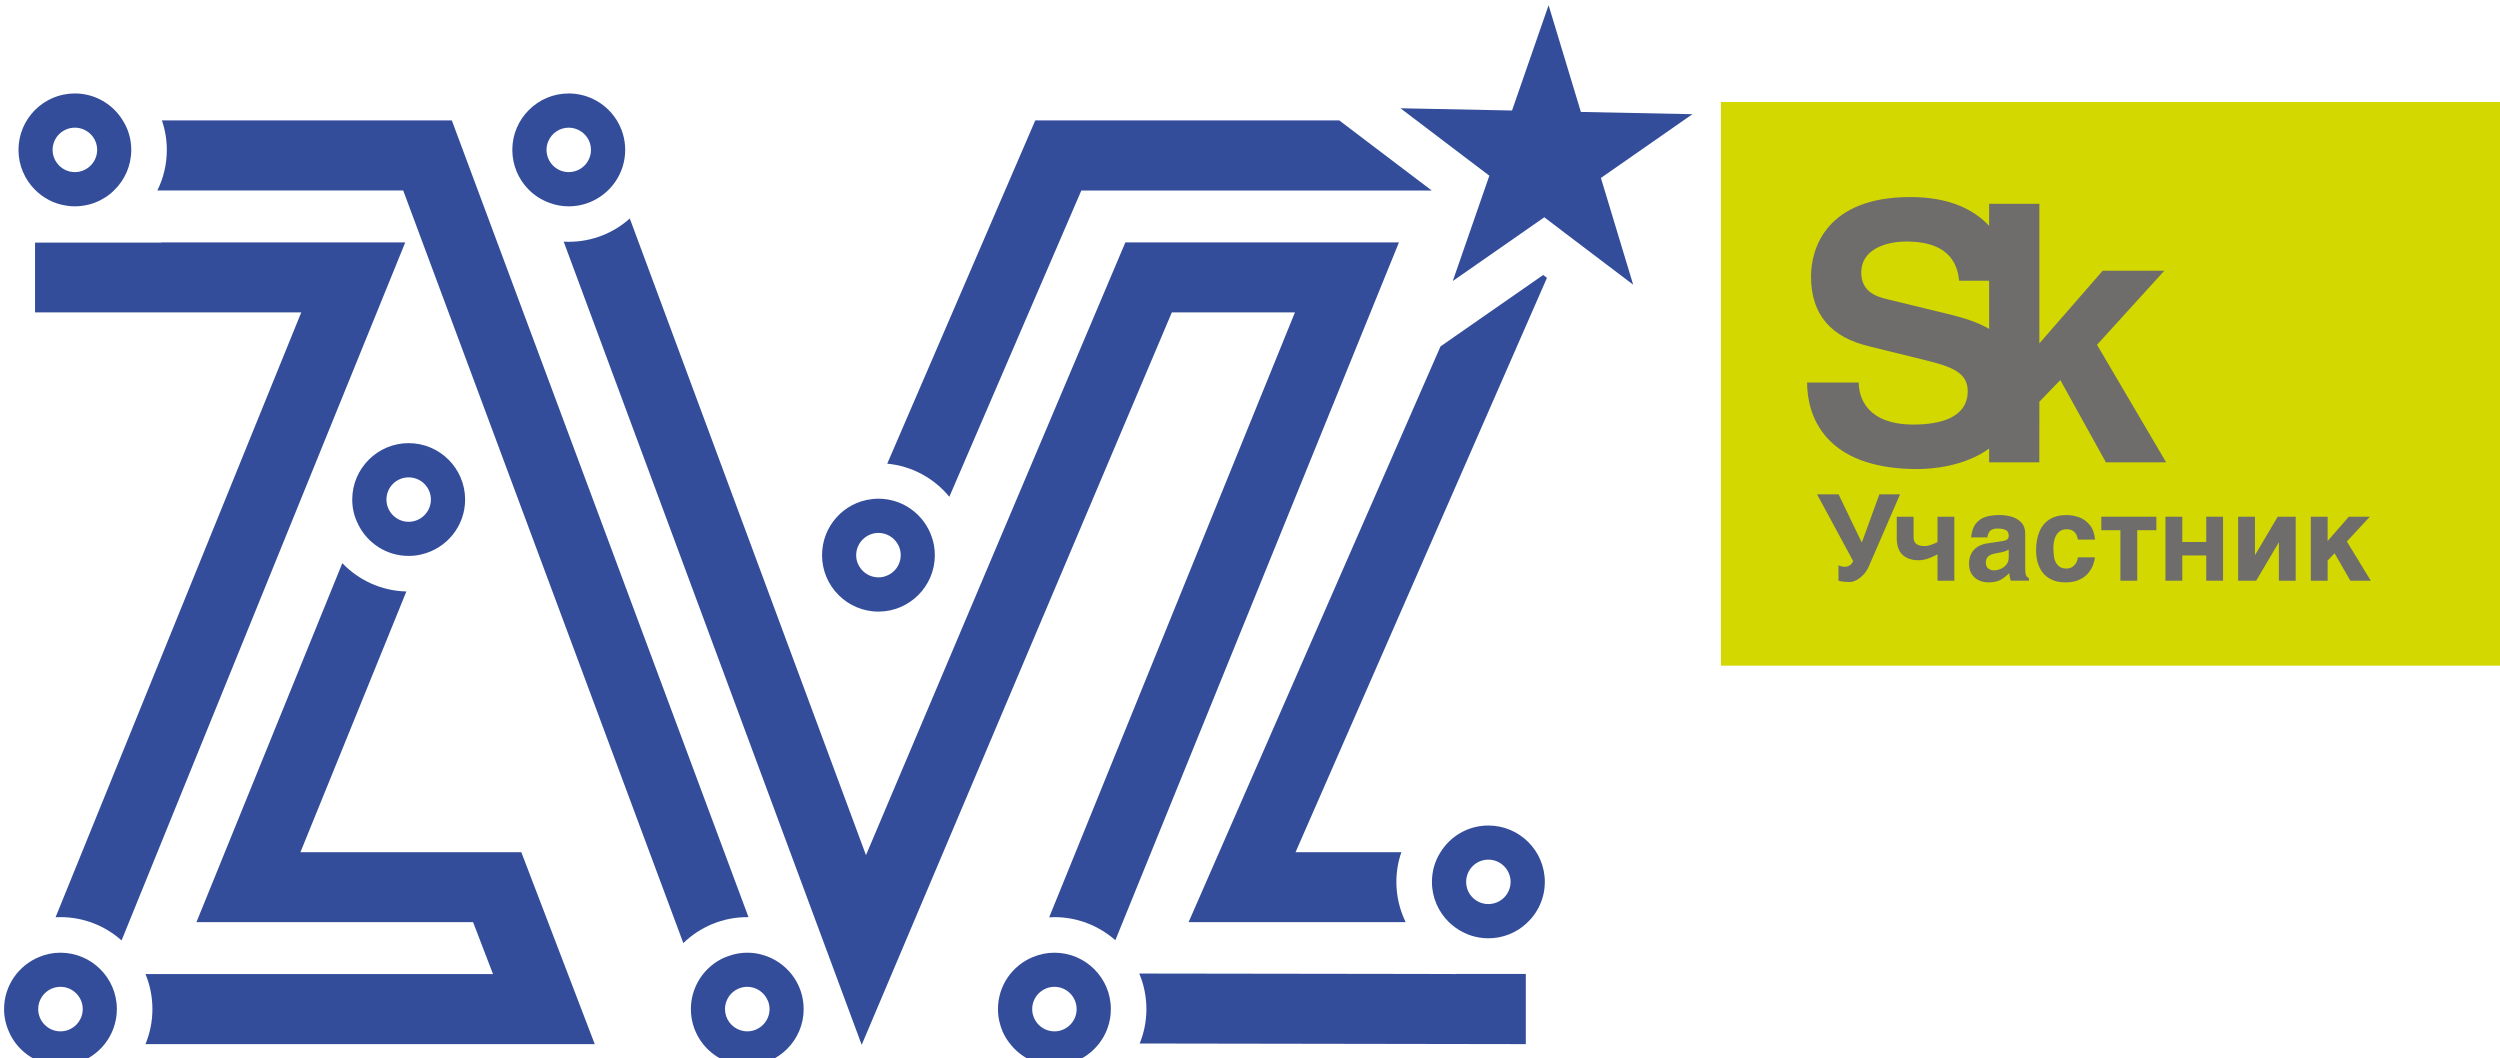 <?xml version="1.0" encoding="UTF-8" standalone="no"?>
<!-- Creator: CorelDRAW 2020 (64-Bit) -->

<svg
   xmlns:dc="http://purl.org/dc/elements/1.1/"
   xmlns:cc="http://creativecommons.org/ns#"
   xmlns:rdf="http://www.w3.org/1999/02/22-rdf-syntax-ns#"
   xmlns:svg="http://www.w3.org/2000/svg"
   xmlns="http://www.w3.org/2000/svg"
   xmlns:sodipodi="http://sodipodi.sourceforge.net/DTD/sodipodi-0.dtd"
   xmlns:inkscape="http://www.inkscape.org/namespaces/inkscape"
   xml:space="preserve"
   width="20.007mm"
   height="8.467mm"
   version="1.1"
   style="clip-rule:evenodd;fill-rule:evenodd;image-rendering:optimizeQuality;shape-rendering:geometricPrecision;text-rendering:geometricPrecision"
   viewBox="0 0 2000.738 846.667"
   id="svg1121"
   sodipodi:docname="logo-header.svg"
   inkscape:version="0.92.5 (2060ec1f9f, 2020-04-08)"><sodipodi:namedview
   pagecolor="#ffffff"
   bordercolor="#666666"
   borderopacity="1"
   objecttolerance="10"
   gridtolerance="10"
   guidetolerance="10"
   inkscape:pageopacity="0"
   inkscape:pageshadow="2"
   inkscape:window-width="1848"
   inkscape:window-height="1136"
   id="namedview1123"
   showgrid="false"
   inkscape:zoom="2.2500314"
   inkscape:cx="-117.24468"
   inkscape:cy="-15.951829"
   inkscape:window-x="72"
   inkscape:window-y="27"
   inkscape:window-maximized="1"
   inkscape:current-layer="svg1121" />
 <defs
   id="defs1065">
  <style
   type="text/css"
   id="style1063">
   <![CDATA[
    .fil1 {fill:#D3D800;fill-rule:nonzero}
    .fil2 {fill:#6E6D6C;fill-rule:nonzero}
    .fil0 {fill:#344D9A;fill-rule:nonzero}
   ]]>
  </style>
 </defs>
 <g
   id="Layer_x0020_1"
   transform="matrix(0.213,0,0,0.213,-1474.966,-1867.827)">
  <path
   class="fil0"
   d="m 10491.64,10635.52 495.93,-1150.73 h 1316.5 l -223.38,-169.26 -123.96,-94.05 h -1142.3 l -556.15,1289.69 c 93.66,8.82 176.56,55.24 233.36,124.35 z"
   id="path1068"
   inkscape:connector-curvature="0"
   style="fill:#344d9a;fill-rule:nonzero" />
  <path
   class="fil0"
   d="m 12394.68,12428.76 -125.52,-0.39 -1063.98,-1.51 c 17.25,41.06 26.88,86.36 26.88,133.56 0,45.65 -8.85,89.46 -25.36,129.33 l 1450.9,2.32 v -263.7 h -262.92 z"
   id="path1070"
   inkscape:connector-curvature="0"
   style="fill:#344d9a;fill-rule:nonzero" />
  <path
   class="fil0"
   d="m 12483.32,9968.79 -146.23,101.74 -946.53,2163.24 h 815.65 c -22.26,-45.65 -34.92,-97.09 -34.92,-151.2 0,-39.16 6.52,-76.8 18.8,-111.69 h -397.65 l 944.6,-2157.91 -14.18,-10.76 z"
   id="path1072"
   inkscape:connector-curvature="0"
   style="fill:#344d9a;fill-rule:nonzero" />
  <path
   class="fil0"
   d="m 11153,9679.78 -974.55,2302.23 -887.42,-2392.05 c -61.03,54.51 -141.25,87.53 -229.55,87.53 -6.52,0 -12.66,0 -18.8,-0.39 l 1119.64,3017.66 1165.3,-2752.05 h 462.53 l -923.5,2273.05 c 6.52,-0.39 13.05,-0.81 19.93,-0.81 87.56,0 167.74,33.05 228.81,86.75 l 1065.49,-2621.92 z"
   id="path1074"
   inkscape:connector-curvature="0"
   style="fill:#344d9a;fill-rule:nonzero" />
  <path
   class="fil0"
   d="m 8053.55,11970.87 398.04,-979.56 c -94.44,-2.29 -179.64,-42.61 -240.67,-106.29 l -548.11,1348.74 h 1039.42 l 74.83,194.98 H 7471.29 c 16.89,40.71 26.1,85.27 26.1,131.7 0,46.42 -9.21,90.94 -26.1,131.62 h 1688.07 l -275.97,-721.19 z"
   id="path1076"
   inkscape:connector-curvature="0"
   style="fill:#344d9a;fill-rule:nonzero" />
  <path
   class="fil0"
   d="m 7530.01,9679.78 v 0.74 h -473.64 v 262.19 h 1000.27 l -923.11,2272.66 c 6.13,-0.42 11.89,-0.42 18.41,-0.42 87.88,0 168.49,33.05 229.52,87.56 L 8447.34,9679.78 Z"
   id="path1078"
   inkscape:connector-curvature="0"
   style="fill:#344d9a;fill-rule:nonzero" />
  <path
   class="fil0"
   d="M 9737.03,12214.96 8622.39,9221.5 H 7533.08 c 11.89,34.54 18.42,71.79 18.42,110.52 0,54.9 -12.67,106.72 -35.7,152.76 h 923.89 l 1052.47,2827.69 c 62.16,-60.26 147.01,-97.51 240.28,-97.51 z"
   id="path1080"
   inkscape:connector-curvature="0"
   style="fill:#344d9a;fill-rule:nonzero" />
  <polygon
   class="fil0"
   points="12520.56,9429.16 12383.18,9824.87 12471.45,9763.45 12727.07,9585.37 12809.2,9647.92 13060.98,9838.66 12939.73,9437.59 13283.61,9198.05 12864.48,9189.62 12743.19,8788.55 12605.79,9184.22 12186.62,9175.79 12246.87,9221.48 12422.7,9355.04 "
   id="polygon1082"
   style="fill:#344d9a;fill-rule:nonzero" />
  <path
   class="fil0"
   d="m 8460.03,10562.59 c 46.08,0 83.68,37.25 83.68,83.29 0,46.07 -37.6,83.64 -83.68,83.64 -46.07,0 -83.29,-37.57 -83.29,-83.64 0,-46.04 37.22,-83.29 83.29,-83.29 z m 0,295.17 c 16.51,0 33.02,-1.91 48.37,-5.75 94.05,-21.91 163.9,-105.94 163.9,-206.13 0,-116.67 -95.21,-211.88 -212.27,-211.88 -116.69,0 -211.87,95.21 -211.87,211.88 0,33.41 7.65,64.87 22.26,92.88 v 0.39 c 34.15,70.24 106.32,118.61 189.61,118.61 z"
   id="path1084"
   inkscape:connector-curvature="0"
   style="fill:#344d9a;fill-rule:nonzero" />
  <path
   class="fil0"
   d="m 9145.16,9332.04 c 0,46.07 -37.61,83.67 -83.68,83.67 -46.04,0 -83.29,-37.6 -83.29,-83.67 0,-11.93 2.33,-23.04 6.92,-33.02 12.66,-29.53 42.22,-50.28 76.37,-50.28 13.05,0 25.33,3.07 36.48,8.44 28.01,13.44 47.2,41.84 47.2,74.86 z m -156.6,198.82 c 22.65,8.82 47.2,13.44 72.92,13.44 73.7,0 138.96,-38.03 176.96,-95.21 22.26,-33.38 35.31,-73.7 35.31,-117.05 0,-83.68 -49.14,-156.6 -120.12,-190.75 -27.66,-13.44 -59.13,-21.13 -92.15,-21.13 -116.66,0 -211.84,95.18 -211.84,211.88 0,57.57 23,109.74 59.87,147.74 21.87,22.68 49.1,40.32 79.05,51.08 z"
   id="path1086"
   inkscape:connector-curvature="0"
   style="fill:#344d9a;fill-rule:nonzero" />
  <path
   class="fil0"
   d="m 12433.43,12082.56 c 0,-46.07 37.26,-83.68 83.29,-83.68 46.08,0 83.68,37.61 83.68,83.68 0,46.08 -37.6,83.26 -83.68,83.26 -46.03,0 -83.29,-37.18 -83.29,-83.26 z m 83.29,-211.88 c -75.6,0 -142.41,39.9 -179.59,100.19 -20.75,32.21 -32.28,70.63 -32.28,111.69 0,59.09 24.59,112.82 63.71,151.2 8.08,7.69 16.9,15 26.1,21.52 34.58,24.56 76.77,39.16 122.06,39.16 54.16,0 103.65,-20.35 140.87,-53.76 43.78,-38.74 71.4,-95.18 71.4,-158.12 0,-117.05 -95.18,-211.88 -212.27,-211.88 z"
   id="path1088"
   inkscape:connector-curvature="0"
   style="fill:#344d9a;fill-rule:nonzero" />
  <path
   class="fil0"
   d="m 7151.93,12644.08 c -46.07,0 -83.68,-37.57 -83.68,-83.64 0,-46.08 37.61,-83.68 83.68,-83.68 46.07,0 83.68,37.6 83.68,83.68 0,46.07 -37.61,83.64 -83.68,83.64 z m 0,-295.52 c -28.01,0 -54.5,5.36 -79.06,15.7 -77.54,31.11 -132.82,107.1 -132.82,196.18 0,30.3 6.53,59.09 18.45,85.19 6.88,16.86 16.48,32.24 27.63,46.43 38.77,48.75 98.63,80.25 165.8,80.25 67.17,0 127.07,-31.5 165.84,-80.25 28.79,-36.06 46.04,-82.13 46.04,-131.62 0,-117.06 -95.18,-211.88 -211.88,-211.88 z"
   id="path1090"
   inkscape:connector-curvature="0"
   style="fill:#344d9a;fill-rule:nonzero" />
  <path
   class="fil0"
   d="m 10886.59,12644.08 c -46.04,0 -83.65,-37.57 -83.65,-83.64 0,-46.08 37.61,-83.68 83.65,-83.68 46.07,0 83.29,37.6 83.29,83.68 0,46.07 -37.22,83.64 -83.29,83.64 z m 0,-295.52 c -28.4,0 -55.63,5.75 -80.58,16.12 -77.18,31.47 -131.69,107.07 -131.69,195.76 0,30.3 6.56,58.7 17.68,84.8 6.91,15.74 15.77,30.34 26.49,43.75 38.38,50.69 99.41,83.32 168.1,83.32 67.98,0 128.62,-32.24 167.74,-82.55 27.63,-35.7 44.17,-80.57 44.17,-129.32 0,-117.06 -95.21,-211.88 -211.91,-211.88 z"
   id="path1092"
   inkscape:connector-curvature="0"
   style="fill:#344d9a;fill-rule:nonzero" />
  <path
   class="fil0"
   d="m 10308.95,10855.08 c 0,35.7 -22.69,66.39 -54.51,77.89 -9.24,3.49 -18.8,5.36 -29.17,5.36 -34.57,0 -64.49,-21.06 -77.16,-51.43 -4.23,-9.56 -6.52,-20.32 -6.52,-31.82 0,-46.08 37.6,-83.68 83.68,-83.68 46.07,0 83.68,37.6 83.68,83.68 z m -83.68,211.87 c 116.7,0 211.88,-95.18 211.88,-211.87 0,-23.82 -3.85,-46.43 -11.15,-67.56 -28.01,-84.07 -107.49,-144.75 -200.73,-144.75 -8.43,0 -16.51,0.43 -24.56,1.56 -105.58,11.88 -187.32,101.74 -187.32,210.75 0,116.69 94.83,211.87 211.88,211.87 z"
   id="path1094"
   inkscape:connector-curvature="0"
   style="fill:#344d9a;fill-rule:nonzero" />
  <path
   class="fil0"
   d="m 9648.75,12560.43 c 0,-46.07 37.6,-83.68 83.68,-83.68 34.53,0 64.48,21.49 77.15,51.83 4.23,9.56 6.53,20.32 6.53,31.85 0,46.07 -37.61,83.65 -83.68,83.65 -36.83,0 -68.3,-24.13 -79.45,-57.19 -2.72,-8.43 -4.23,-17.25 -4.23,-26.46 z m 140.86,-203.8 c -18.03,-5.4 -37.22,-8.08 -57.18,-8.08 -24.17,0 -47.59,4.2 -69.47,12.28 -5.78,1.9 -11.14,3.85 -16.51,6.14 -5.01,1.9 -9.98,4.58 -14.95,7.3 -35.7,19.19 -65.27,48.72 -84.85,84.42 -16.51,30.34 -26.1,64.88 -26.1,101.74 0,80.19 44.91,150.46 110.95,186.13 4.97,2.71 9.94,5.39 14.95,7.3 5.37,2.33 10.73,4.23 16.51,6.14 21.88,8.08 45.3,12.31 69.47,12.31 116.7,0 211.87,-95.18 211.87,-211.88 0,-97.12 -65.61,-178.86 -154.69,-203.8 z"
   id="path1096"
   inkscape:connector-curvature="0"
   style="fill:#344d9a;fill-rule:nonzero" />
  <path
   class="fil0"
   d="m 7206.05,9248.73 c 46.08,0 83.68,37.25 83.68,83.29 0,46.07 -37.6,83.68 -83.68,83.68 -46.07,0 -83.67,-37.61 -83.67,-83.68 0,-46.04 37.6,-83.29 83.67,-83.29 z m -32.24,292.88 c 10.37,1.9 21.13,2.68 32.24,2.68 11.12,0 21.88,-0.78 32.25,-2.68 29.56,-4.24 56.8,-15 81,-30.34 12.27,-7.66 23.42,-16.48 33.37,-26.5 40.32,-38.34 65.26,-92.85 65.26,-152.75 0,-40.67 -11.5,-78.28 -31.85,-110.52 -36.83,-60.65 -104.04,-101.36 -180.03,-101.36 -117.05,0 -211.87,95.22 -211.87,211.88 0,58.7 23.81,111.69 62.19,150.07 31.08,31.12 71.79,52.99 117.44,59.52 z"
   id="path1098"
   inkscape:connector-curvature="0"
   style="fill:#344d9a;fill-rule:nonzero" />
  <polygon
   class="fil1"
   points="13390.64,9152.19 13390.64,11270.13 16353.98,11270.13 16353.98,9152.19 "
   id="polygon1100"
   style="fill:#d3d800;fill-rule:nonzero" />
  <path
   class="fil2"
   d="m 14257.71,9952.22 -236.68,-57.61 c -40.28,-9.38 -103.15,-25.51 -103.15,-101.63 0,-87 92.33,-116.46 169.91,-116.46 176.6,0 192.72,103.09 197.96,147.18 h 112.65 v 181.08 c -41.31,-24.14 -90.12,-39.83 -140.69,-52.56 z m -128.51,579.21 c 50.79,0 175.77,-8.88 269.2,-77.09 v 51.74 h 188.52 l 0.21,-227.56 78.68,-81.51 171.36,309.07 h 226.21 l -259.63,-441.56 252.87,-278.28 h -231.55 l -237.94,273.04 v -524.54 h -188.73 v 82.98 c -57.42,-61.71 -150.58,-108.34 -295.79,-108.34 -314.4,0 -373.45,191.27 -373.45,298.31 0,147.1 79.1,228.85 216.88,262.27 l 195.29,48.09 c 103.01,25.43 176.67,44.17 176.67,120.37 0,101.75 -107.15,125.79 -203.47,125.79 -176.6,0 -206.02,-102.98 -206.02,-157.82 h -194.03 c 0,120.41 61.53,325.04 414.72,325.04 z"
   id="path1102"
   inkscape:connector-curvature="0"
   style="fill:#6e6d6c;fill-rule:nonzero" />
  <path
   class="fil2"
   d="m 13877.09,10955.83 c -19.29,0 -34.22,-1.65 -44.78,-4.96 v -57.81 c 7.92,3.62 15.59,5.42 23.05,5.42 14.11,0 24.39,-6.18 30.76,-18.54 l 1.33,-2.75 -135.58,-250.78 h 80.85 l 87.27,181.25 65.97,-181.25 h 77.68 l -117.05,270.16 c -5.45,12.82 -12.56,23.68 -21.33,32.57 -8.82,8.89 -17.64,15.57 -26.51,20.01 -8.84,4.48 -16.08,6.68 -21.66,6.68 z"
   id="path1104"
   inkscape:connector-curvature="0"
   style="fill:#6e6d6c;fill-rule:nonzero" />
  <path
   class="fil2"
   d="m 14267.63,10950.87 h -63.18 v -99.01 c -6.34,3.65 -16.33,8.26 -30,13.82 -13.69,5.54 -27.47,8.29 -41.35,8.29 -25.3,0 -45.24,-6.68 -59.84,-20.05 -14.64,-13.39 -21.96,-34.68 -21.96,-63.94 v -79.51 h 63.23 v 77.7 c 0,21.66 13.71,32.52 41.13,32.52 8.48,0 17.53,-1.86 27.25,-5.56 9.73,-3.72 16.88,-6.82 21.54,-9.33 v -95.33 h 63.18 z"
   id="path1106"
   inkscape:connector-curvature="0"
   style="fill:#6e6d6c;fill-rule:nonzero" />
  <path
   class="fil2"
   d="m 14471.97,10833.8 c -6.89,5.38 -21.27,9.76 -43.04,13.14 -9.03,1.54 -16.61,3.47 -22.7,5.81 -6.1,2.39 -10.99,5.93 -14.67,10.72 -3.7,4.76 -5.53,11.31 -5.53,19.6 0,9.92 3.05,17.2 9.18,21.88 6.09,4.65 12.84,6.99 20.28,6.99 9.47,0 18.57,-1.96 27.24,-5.86 8.69,-3.88 15.73,-9.44 21.13,-16.63 5.42,-7.21 8.11,-15.5 8.11,-24.87 z m 61.9,70.05 c 0,13.09 1.19,22.19 3.58,27.29 2.38,5.12 5.85,8.5 10.43,10.22 v 9.51 h -68.31 c -2.92,-9.06 -4.89,-18.61 -5.83,-28.55 -10.22,10.54 -21.01,18.97 -32.34,25.31 -11.3,6.34 -26.46,9.55 -45.43,9.55 -12.72,0 -24.67,-2.52 -35.81,-7.51 -11.16,-5 -20.16,-12.75 -27.05,-23.29 -6.85,-10.51 -10.29,-23.6 -10.29,-39.25 0,-15.08 2.96,-28.07 8.93,-38.95 5.95,-10.89 14.11,-19.41 24.49,-25.54 10.36,-6.13 22.6,-10.22 36.63,-12.29 l 56.93,-8.59 c 14.79,-1.99 22.17,-8.29 22.17,-18.94 0,-11.67 -3.97,-19.25 -11.9,-22.77 -7.95,-3.48 -17.84,-5.21 -29.69,-5.21 -13.99,0 -23.64,3.15 -28.95,9.48 -5.33,6.34 -8.67,14.3 -9.99,23.94 h -60.9 c 2.27,-23.11 8.57,-40.82 18.9,-53.12 10.35,-12.3 22.85,-20.54 37.53,-24.7 14.67,-4.17 31.69,-6.24 51.03,-6.24 14.26,0 28.55,1.86 42.92,5.62 14.32,3.75 26.74,10.82 37.23,21.18 10.48,10.38 15.72,24.6 15.72,42.69 z"
   id="path1108"
   inkscape:connector-curvature="0"
   style="fill:#6e6d6c;fill-rule:nonzero" />
  <path
   class="fil2"
   d="m 14795.73,10863.16 c -0.73,8.03 -2.84,17.08 -6.35,27.21 -3.47,10.11 -9.3,20.3 -17.42,30.59 -8.14,10.31 -19.33,18.93 -33.63,25.85 -14.32,6.89 -31.75,10.37 -52.36,10.37 -21.4,0 -39.41,-3.65 -54.06,-10.93 -14.65,-7.3 -26.07,-16.81 -34.38,-28.59 -8.27,-11.74 -14.13,-24.56 -17.57,-38.38 -3.47,-13.85 -5.21,-27.77 -5.21,-41.82 0,-26.63 4.04,-49.92 12.1,-69.9 8.06,-19.95 20.67,-35.52 37.9,-46.64 17.18,-11.17 38.95,-16.72 65.32,-16.72 15.04,0 30.31,2.69 45.72,8.1 15.39,5.4 28.85,14.98 40.36,28.73 11.52,13.74 18.19,32.18 20.03,55.29 h -64.08 c -4.65,-25.9 -18.68,-38.86 -42.03,-38.86 -12.3,0 -22.22,3.52 -29.77,10.52 -7.51,6.96 -12.81,15.7 -15.89,26.18 -3.02,10.47 -4.57,21.45 -4.57,32.93 0,13.03 0.89,24.97 2.65,35.9 1.78,10.91 6.28,20.7 13.54,29.31 7.23,8.59 18.08,12.89 32.59,12.89 9.65,0 17.71,-2.48 24.23,-7.51 6.5,-4.99 11.25,-10.82 14.26,-17.53 3.01,-6.69 4.55,-12.33 4.55,-16.99 z"
   id="path1110"
   inkscape:connector-curvature="0"
   style="fill:#6e6d6c;fill-rule:nonzero" />
  <polygon
   class="fil2"
   points="14954.85,10950.87 14891.64,10950.87 14891.64,10761.11 14819.81,10761.11 14819.81,10710.47 15026.79,10710.47 15026.79,10761.11 14954.85,10761.11 "
   id="polygon1112"
   style="fill:#6e6d6c;fill-rule:nonzero" />
  <polygon
   class="fil2"
   points="15124.18,10710.47 15124.18,10805.35 15214.11,10805.35 15214.11,10710.47 15277.29,10710.47 15277.29,10950.87 15214.11,10950.87 15214.11,10855.99 15124.18,10855.99 15124.18,10950.87 15060.97,10950.87 15060.97,10710.47 "
   id="polygon1114"
   style="fill:#6e6d6c;fill-rule:nonzero" />
  <polygon
   class="fil2"
   points="15397.21,10855.09 15482.57,10710.47 15550.31,10710.47 15550.31,10950.87 15487.12,10950.87 15487.12,10806.25 15401.71,10950.87 15333.98,10950.87 15333.98,10710.47 15397.21,10710.47 "
   id="polygon1116"
   style="fill:#6e6d6c;fill-rule:nonzero" />
  <polygon
   class="fil2"
   points="15742.47,10803.6 15832.39,10950.87 15755.61,10950.87 15696.38,10847.83 15670.24,10874.98 15670.24,10950.87 15607.01,10950.87 15607.01,10710.47 15670.24,10710.47 15670.24,10801.74 15749.78,10710.47 15828.74,10710.47 "
   id="polygon1118"
   style="fill:#6e6d6c;fill-rule:nonzero" />
 </g>
</svg>